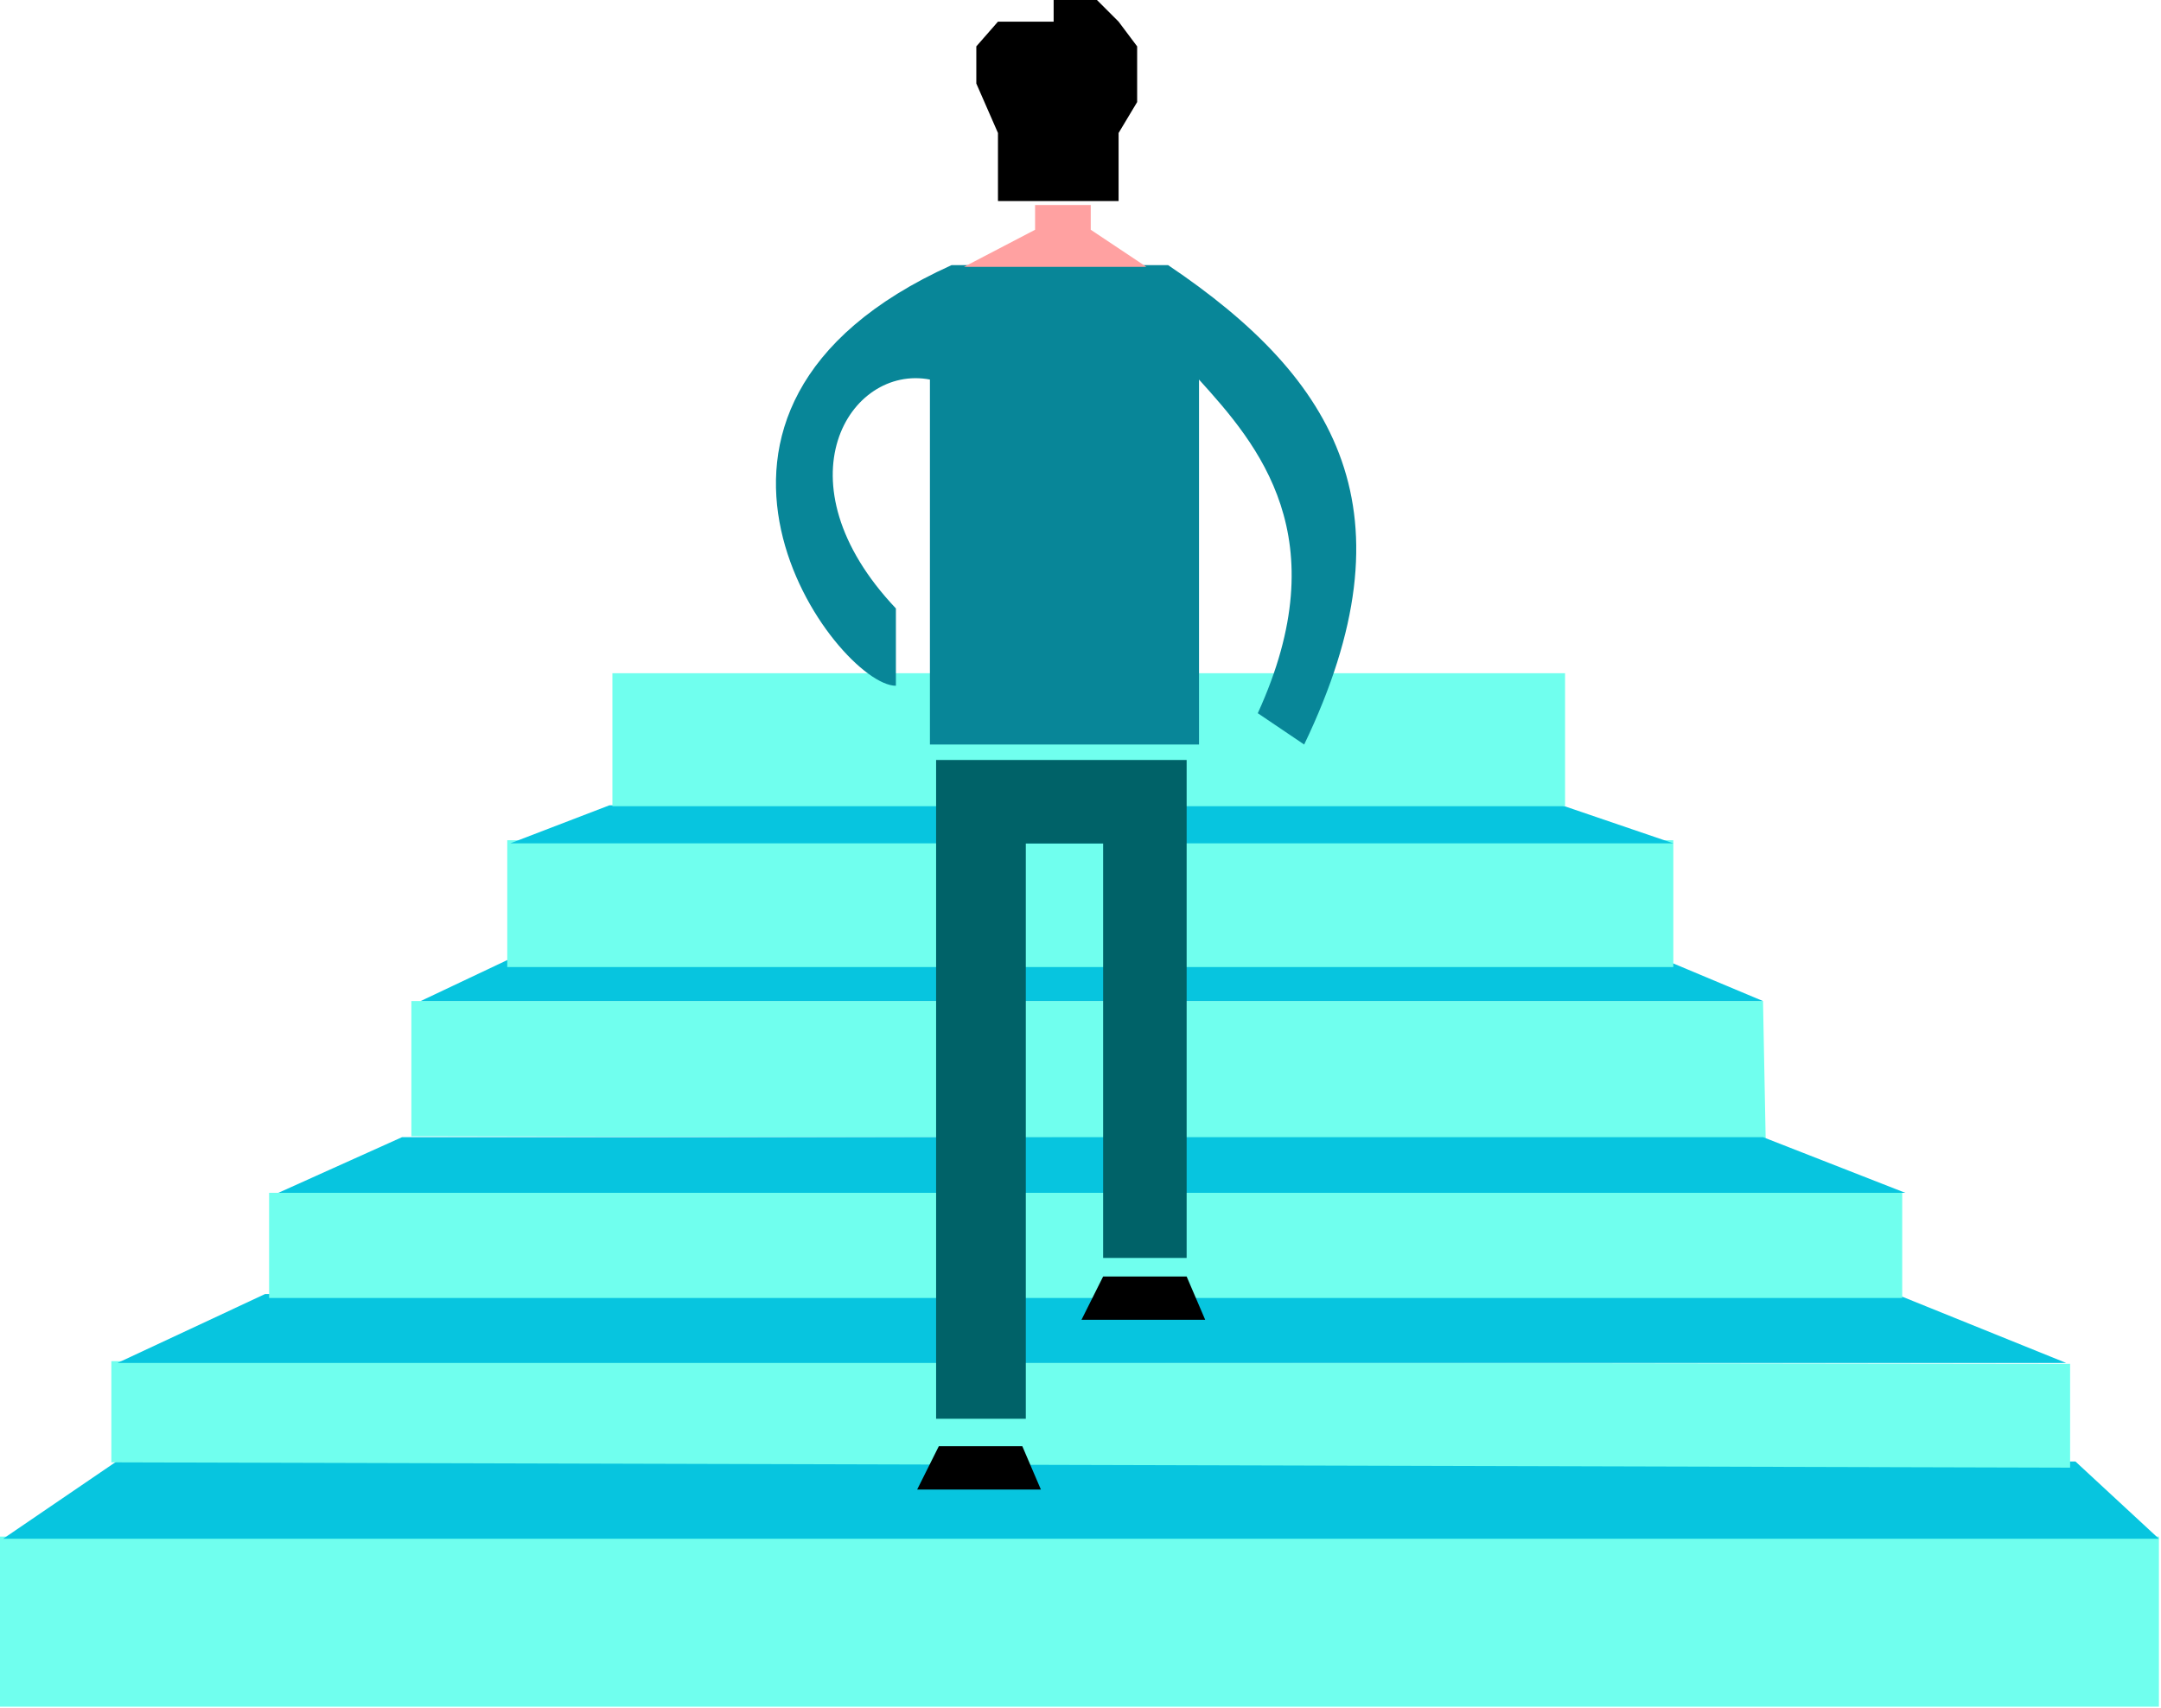 <svg width="816" height="645" viewBox="0 0 816 645" fill="none" xmlns="http://www.w3.org/2000/svg">
<path d="M815.215 580.235H0V644.471H815.215V580.235Z" fill="#70FFEE"/>
<path d="M44 551.869L1.168 581.067H815.215L783.681 551.869H44Z" fill="#07C5DF"/>
<path d="M42.045 552.204V513.999L781.68 514.999V554.204L42.045 552.204Z" fill="#70FFEE"/>
<path d="M100.106 488.641L44.381 514.663H780.177L718.276 489.641L100.106 488.641Z" fill="#07C5DF"/>
<path d="M101.61 490.136V450.426H718.277V490.136H101.61Z" fill="#70FFEE"/>
<path d="M155.334 429.069V378.016H665.72L666.72 430.069L155.334 429.069Z" fill="#70FFEE"/>
<path d="M151.83 429.404L105.113 450.427H719.444L665.719 429.404H151.83Z" fill="#07C5DF"/>
<path d="M193.372 361.671L158.838 378.015H665.72L629.514 362.832L193.372 361.671Z" fill="#07C5DF"/>
<path d="M191.541 365.168V317.283H631.85V365.168H191.541Z" fill="#70FFEE"/>
<path d="M230.082 304.107L192.708 318.451H631.849L589.804 304.107H230.082Z" fill="#07C5DF"/>
<path d="M231.25 304.435V254.214H590.972V304.435H231.25Z" fill="#70FFEE"/>
<path d="M386.033 546.116H354.499L346.324 562.467H393.041L386.033 546.116Z" fill="black"/>
<path d="M448.08 482.026H416.546L408.37 498.377H455.087L448.08 482.026Z" fill="black"/>
<path d="M448.079 286.982H353.477V535.751H387.347V318.516H416.545V475.019H448.079V286.982Z" fill="#006268"/>
<path d="M351.141 281.142V143.327C320.775 137.487 293.003 181.868 338.294 229.753V258.952C316.104 258.952 237.852 155.006 359.317 100.113H441.072C505.308 143.327 534.506 193.548 492.461 281.142L474.942 269.317C505.308 202.891 474.942 167.853 452.751 143.327V281.142H351.141Z" fill="#088698"/>
<path d="M411.874 77.419H390.851V86.762L363.989 100.778H432.897L411.874 86.762V77.419Z" fill="#FFA1A1"/>
<path d="M376.836 75.915V50.221L368.66 31.534V17.519L376.836 8.175H397.858V0H414.209L422.385 8.175L429.392 17.519V38.542L422.385 50.221V75.915H397.858H376.836Z" fill="black"/>
</svg>
